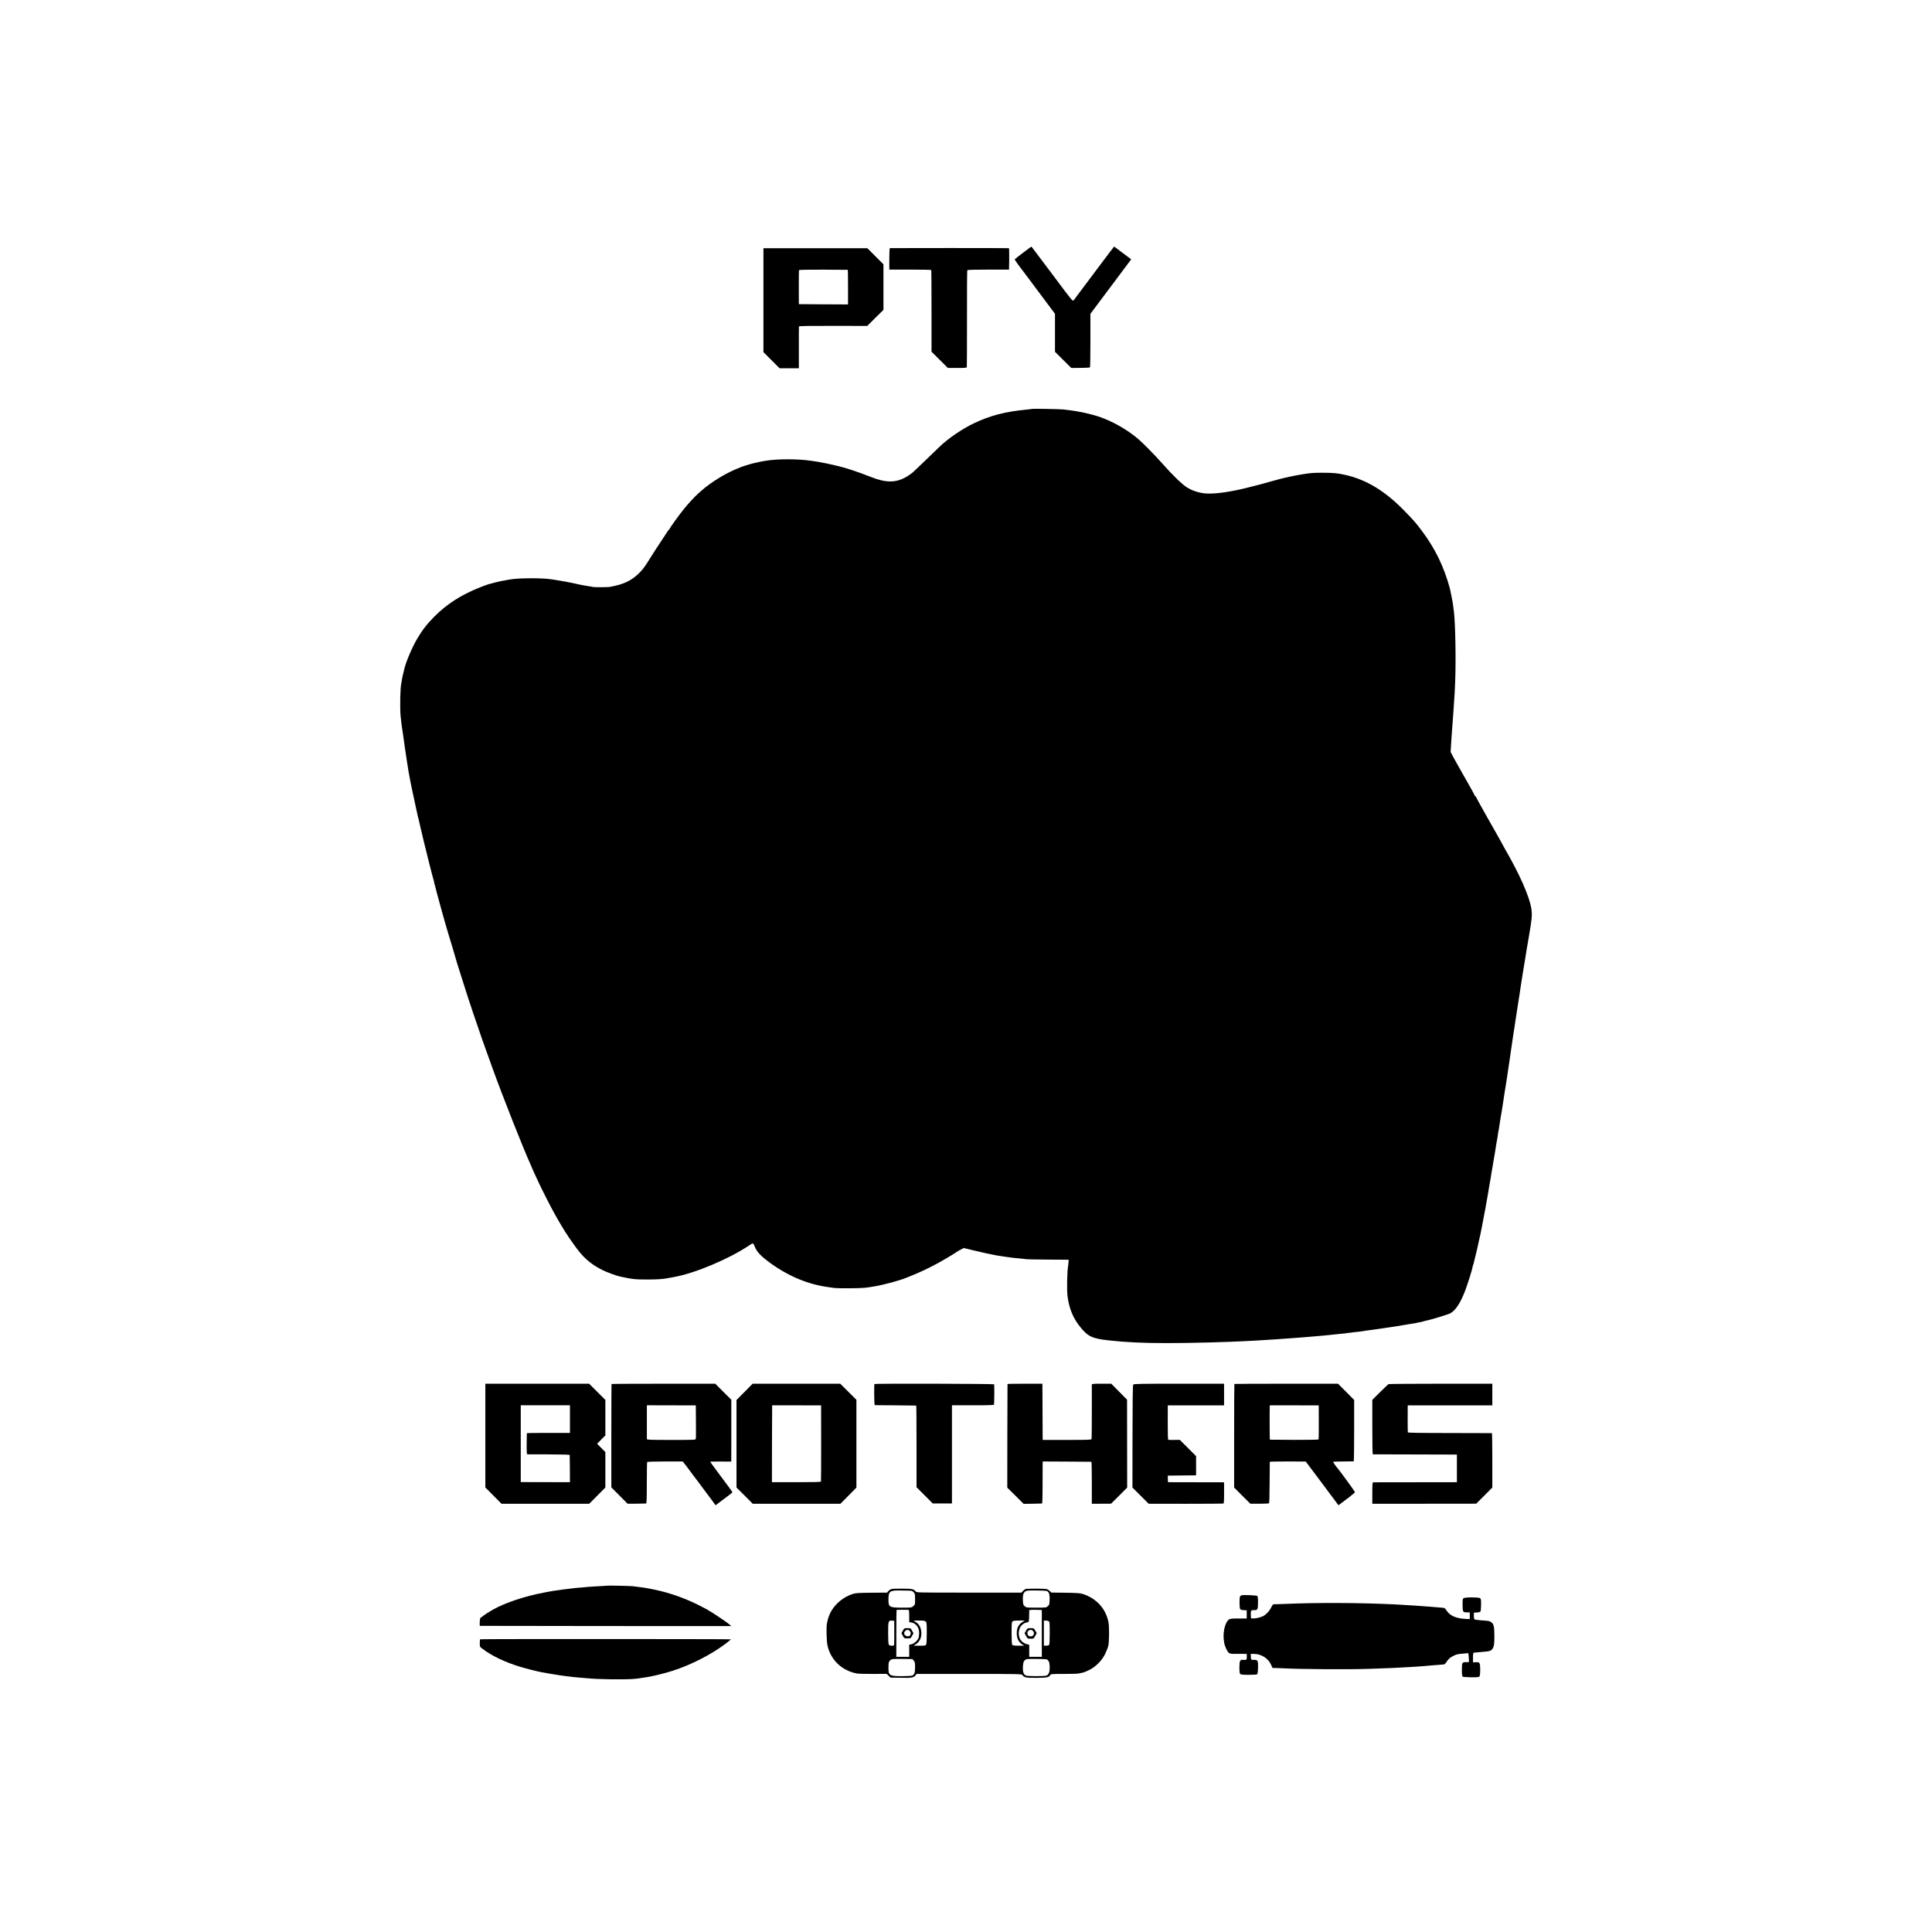 <?xml version="1.0" standalone="no"?>
<!DOCTYPE svg PUBLIC "-//W3C//DTD SVG 20010904//EN"
 "http://www.w3.org/TR/2001/REC-SVG-20010904/DTD/svg10.dtd">
<svg version="1.0" xmlns="http://www.w3.org/2000/svg"
 width="3300pt" height="3300pt" viewBox="0 0 3300 3300"
 preserveAspectRatio="xMidYMid meet">
<g transform="translate(0,3300) scale(0.1,-0.1)"
fill="#000000" stroke="none">
<path d="M17475 28683 c-77 -57 -141 -109 -143 -113 -2 -7 78 -119 161 -225 4
-5 124 -166 267 -357 l260 -348 0 -324 0 -325 139 -138 139 -138 156 1 c86 1
160 5 164 8 4 4 7 212 7 462 l0 454 349 466 348 465 -23 17 c-13 9 -79 58
-146 109 l-122 92 -34 -42 c-19 -23 -108 -141 -198 -262 -90 -121 -168 -224
-172 -230 -5 -5 -67 -89 -139 -185 -72 -96 -138 -185 -148 -198 -18 -22 -19
-21 -351 424 -184 246 -343 457 -354 470 l-20 22 -140 -105z"/>
<path d="M15200 28762 c-6 -2 -10 -73 -10 -185 l0 -182 356 0 c196 0 358 -3
361 -8 2 -4 4 -319 4 -700 l0 -694 140 -139 139 -139 160 0 c135 0 161 2 164
15 2 8 3 381 3 828 -1 448 1 819 5 825 5 9 104 12 360 12 l353 0 3 183 c1 100
-1 182 -5 183 -26 3 -2025 3 -2033 1z"/>
<path d="M13040 27872 l0 -887 138 -138 137 -137 165 0 165 0 0 353 c-1 193 0
357 2 362 2 7 205 10 584 9 l582 -1 138 137 139 137 0 389 0 389 -138 138
-137 137 -888 0 -887 0 0 -888z m1440 519 c3 0 5 -134 5 -296 l0 -295 -420 2
-420 3 -1 285 c0 157 1 290 3 295 2 7 147 10 416 9 226 -1 414 -2 417 -3z"/>
<path d="M17629 26016 c-2 -2 -35 -6 -74 -10 -383 -36 -636 -101 -922 -237
-197 -94 -444 -263 -584 -399 -164 -159 -432 -417 -459 -440 -19 -17 -64 -48
-100 -70 -184 -110 -354 -111 -620 -5 -213 85 -442 160 -580 190 -8 2 -53 12
-100 23 -47 11 -103 23 -125 26 -22 4 -47 8 -55 11 -15 4 -36 7 -165 26 -224
32 -571 32 -765 -1 -30 -5 -67 -11 -83 -14 -15 -3 -35 -7 -45 -10 -9 -3 -29
-7 -43 -10 -44 -7 -177 -46 -247 -72 -235 -87 -507 -250 -688 -411 -18 -15
-42 -37 -55 -49 -48 -42 -167 -171 -230 -249 -82 -100 -249 -331 -249 -344 0
-5 -4 -11 -9 -13 -4 -1 -20 -21 -34 -43 -116 -176 -153 -232 -207 -315 -33
-52 -66 -104 -73 -115 -96 -154 -127 -197 -175 -248 -143 -150 -276 -217 -527
-262 -36 -6 -267 -7 -286 -1 -8 3 -32 7 -54 10 -22 3 -50 7 -61 10 -12 2 -39
7 -60 10 -21 4 -68 13 -104 22 -89 21 -304 61 -365 69 -27 4 -61 9 -75 11
-149 23 -544 22 -689 -2 -25 -5 -121 -21 -171 -31 -14 -2 -59 -13 -100 -24
-41 -11 -88 -24 -105 -28 -16 -4 -84 -29 -150 -55 -321 -128 -567 -286 -780
-502 -125 -126 -202 -226 -292 -379 -85 -144 -193 -400 -218 -515 -2 -8 -10
-42 -18 -75 -9 -33 -19 -80 -22 -105 -3 -25 -8 -52 -10 -60 -19 -74 -26 -411
-12 -565 8 -87 27 -233 42 -315 2 -14 7 -47 10 -75 3 -27 12 -90 20 -140 7
-49 16 -110 20 -135 3 -25 10 -70 15 -100 5 -30 12 -75 16 -100 3 -25 8 -54
10 -65 8 -56 57 -307 71 -364 8 -37 17 -77 20 -91 2 -14 17 -83 33 -155 16
-71 31 -141 34 -155 2 -14 7 -32 10 -40 3 -8 7 -26 10 -40 2 -14 16 -74 31
-135 14 -60 35 -150 47 -200 45 -192 167 -671 177 -697 6 -16 8 -28 6 -28 -2
0 0 -11 5 -25 5 -14 12 -36 14 -48 15 -69 162 -602 206 -747 42 -134 161 -536
165 -555 3 -11 46 -146 95 -300 50 -154 92 -287 94 -295 3 -8 41 -123 85 -255
114 -340 186 -546 333 -950 181 -501 532 -1387 649 -1643 16 -35 29 -65 29
-68 0 -2 16 -39 36 -81 20 -43 49 -107 66 -143 58 -127 235 -475 288 -565 10
-16 26 -46 37 -65 10 -19 44 -78 76 -130 32 -52 63 -104 70 -115 7 -11 15 -22
18 -25 3 -3 12 -16 19 -29 7 -14 17 -30 22 -35 5 -6 40 -55 77 -109 151 -218
276 -331 486 -438 72 -37 239 -99 305 -113 205 -45 259 -51 465 -51 150 0 268
7 330 19 23 4 89 16 125 23 364 65 938 307 1292 544 61 42 64 41 88 -21 36
-93 111 -171 276 -290 312 -224 646 -361 989 -406 22 -3 67 -9 100 -14 64 -8
436 -6 520 4 47 5 63 8 151 22 167 27 444 102 569 154 11 5 76 32 145 60 165
68 370 173 544 278 78 46 148 90 156 97 8 7 39 25 68 40 l54 28 151 -37 c159
-38 307 -71 367 -81 19 -3 42 -8 50 -10 8 -2 35 -6 60 -9 25 -3 54 -7 65 -10
12 -2 48 -7 80 -11 33 -4 67 -9 75 -10 8 -2 56 -6 105 -10 50 -4 99 -10 110
-13 11 -2 180 -6 375 -7 l354 -2 -3 -43 c-1 -24 -5 -53 -7 -64 -16 -83 -23
-402 -11 -506 24 -209 95 -385 219 -537 132 -163 205 -197 490 -228 291 -32
580 -46 988 -46 380 -1 1052 17 1390 36 47 3 128 7 180 10 104 6 222 13 315
20 113 8 240 17 280 20 22 2 81 6 130 10 50 3 106 8 125 10 19 2 71 6 115 10
44 3 96 8 115 10 19 3 67 7 105 10 39 3 81 8 95 10 14 2 57 7 96 10 39 3 80 7
90 9 10 2 48 7 84 11 36 4 72 9 80 10 8 2 46 6 84 9 38 4 72 9 75 10 3 2 31 7
62 10 31 4 65 8 75 10 23 4 95 14 149 21 22 3 49 7 61 9 12 2 45 7 74 11 29 4
62 9 74 11 11 2 38 6 61 9 22 3 76 12 120 20 44 8 98 17 120 20 77 11 110 17
115 20 3 2 25 6 50 10 25 4 48 9 52 12 5 2 20 6 33 9 82 15 398 110 438 132
91 49 179 186 259 402 45 122 112 337 122 392 2 15 7 31 10 36 3 5 7 19 10 33
2 13 16 69 30 124 14 55 27 111 30 125 3 14 14 68 26 120 12 52 24 104 26 115
6 25 23 112 29 145 2 14 9 50 15 80 28 139 49 256 81 440 10 63 21 129 24 145
3 17 10 57 16 90 6 33 13 72 15 88 7 47 12 80 28 167 8 47 17 99 19 115 3 17
12 71 21 120 8 50 18 110 21 135 4 25 10 63 15 85 5 22 12 65 15 95 4 30 8 58
10 61 2 3 6 25 9 50 3 24 8 55 11 69 3 14 8 45 11 70 3 25 7 52 9 60 3 8 16
88 30 178 13 89 27 175 29 190 2 15 8 47 11 72 4 25 9 52 10 60 2 8 8 51 15
95 7 44 14 87 15 96 2 9 6 40 10 69 4 29 9 62 11 74 2 11 6 38 9 61 3 22 8 51
10 65 2 14 7 45 10 70 3 25 8 56 10 70 2 14 7 45 10 70 3 25 10 70 15 100 5
30 12 78 15 105 4 28 8 57 10 65 2 8 7 35 10 60 3 25 12 86 20 135 7 50 16
108 20 130 10 72 41 265 50 320 2 11 6 41 10 66 3 26 8 58 10 70 3 13 8 44 11
69 3 25 8 54 10 65 5 23 21 123 29 180 4 22 8 51 11 65 2 14 11 66 19 115 9
50 17 104 19 120 3 17 21 125 41 240 53 309 58 367 42 473 -33 211 -200 589
-454 1027 -12 22 -26 47 -30 55 -4 8 -22 42 -41 75 -19 33 -47 83 -62 110 -15
28 -103 182 -194 343 -91 161 -166 297 -166 302 0 6 -4 10 -10 10 -5 0 -10 4
-10 9 0 5 -24 51 -53 103 -55 97 -213 376 -262 463 -16 28 -44 79 -63 115
l-34 65 7 120 c3 66 8 136 10 155 2 19 6 80 10 135 3 55 8 116 10 135 2 19 6
80 10 135 3 55 8 129 11 165 11 148 13 193 20 365 14 370 3 981 -22 1190 -5
46 -14 107 -20 150 -5 32 -43 223 -48 240 -103 379 -251 683 -481 990 -102
136 -137 176 -295 338 -334 343 -654 537 -1020 617 -131 29 -190 34 -380 35
-166 0 -201 -3 -365 -30 -110 -18 -256 -49 -375 -80 -65 -17 -97 -26 -180 -49
-52 -15 -102 -29 -110 -31 -8 -2 -85 -22 -170 -44 -344 -90 -623 -132 -795
-120 -116 9 -237 49 -329 109 -83 55 -242 209 -415 405 -132 149 -320 340
-411 418 -184 158 -440 303 -675 382 -139 46 -361 94 -515 110 -30 4 -68 8
-85 11 -34 6 -530 15 -536 10z"/>
<path d="M8290 8479 l0 -886 138 -139 138 -139 750 0 749 0 138 139 137 138 0
303 0 303 -71 71 -70 70 70 72 71 71 0 303 0 303 -138 138 -139 139 -886 0
-887 0 0 -886z m1445 282 l0 -236 -368 0 c-202 0 -368 -2 -368 -5 -1 -3 -2
-85 -3 -182 -1 -152 1 -178 14 -179 8 0 174 -1 368 -1 247 -1 352 -4 353 -12
1 -6 2 -113 3 -237 l1 -226 -420 1 -420 1 0 656 0 656 420 0 420 0 0 -236z"/>
<path d="M10445 9360 c-1 -3 -3 -401 -3 -885 l0 -880 139 -140 139 -140 153 1
c83 1 157 2 163 3 9 1 12 95 12 350 0 193 3 354 6 359 3 5 138 9 306 9 l301 0
22 -27 c12 -14 32 -40 44 -56 12 -16 58 -78 103 -139 45 -60 93 -123 106 -140
13 -16 48 -64 78 -105 31 -41 59 -80 63 -85 4 -6 21 -28 38 -50 16 -22 33 -44
38 -50 4 -5 22 -29 38 -53 l31 -43 32 24 c197 146 256 192 256 199 0 5 -85
122 -190 261 -104 140 -190 256 -190 259 0 3 81 5 180 4 l180 -1 1 165 c0 91
0 329 0 528 l0 364 -137 136 -137 137 -884 0 c-487 0 -886 -2 -888 -5z m1442
-640 c1 -151 1 -284 -2 -295 -4 -20 -12 -20 -420 -20 -362 0 -415 2 -416 15 0
22 -1 498 0 541 l1 36 418 -1 417 -1 2 -275z"/>
<path d="M12718 9226 l-138 -139 0 -747 0 -748 139 -138 138 -139 749 0 749 0
137 138 136 138 0 750 0 750 -138 137 -138 137 -748 0 -749 0 -137 -139z
m1308 -876 c0 -355 -1 -650 -3 -656 -3 -8 -128 -11 -421 -11 l-417 0 1 656 c1
361 2 656 3 657 0 0 189 0 418 0 l418 -1 1 -645z"/>
<path d="M14935 9360 c-2 -3 -3 -85 -3 -182 1 -123 4 -178 12 -179 6 0 166 -2
356 -3 190 -2 347 -3 350 -4 3 -1 5 -315 5 -699 l0 -696 139 -139 138 -138
164 0 164 0 0 838 0 839 356 0 c245 -1 358 3 362 10 5 9 8 295 3 348 -1 10
-2040 15 -2046 5z"/>
<path d="M17209 9360 c-1 -3 -2 -402 -3 -888 l-1 -882 140 -138 140 -139 153
2 c83 2 156 3 161 4 5 0 9 123 9 284 0 155 1 316 1 358 l1 76 413 -2 c226 -1
415 -3 419 -3 4 -1 7 -149 7 -329 0 -181 0 -342 0 -358 l1 -31 164 1 164 1
138 137 137 138 -1 751 -1 750 -135 137 -135 136 -166 0 c-141 0 -165 -2 -166
-15 0 -8 0 -217 0 -465 0 -247 -2 -457 -4 -465 -4 -13 -60 -15 -420 -15 l-415
0 -1 30 c0 16 -1 232 -2 480 l-2 450 -297 0 c-164 0 -299 -2 -299 -5z"/>
<path d="M19357 9351 c-9 -10 -12 -239 -13 -886 l-1 -873 138 -138 139 -139
632 -1 c348 0 638 2 645 4 8 3 12 54 11 183 l0 179 -27 1 c-14 0 -230 1 -478
1 l-453 1 -1 29 c-1 15 -1 40 -2 56 l-1 27 242 3 242 2 0 164 0 164 -139 139
-139 139 -94 -1 c-51 -1 -97 0 -103 2 -6 2 -10 108 -9 296 l1 292 481 0 480 0
0 185 0 185 -770 0 c-649 0 -772 -2 -781 -14z"/>
<path d="M21084 9361 c-2 -2 -4 -401 -4 -887 l0 -882 138 -139 139 -138 156 0
c85 0 159 4 164 8 4 5 9 165 9 355 1 191 2 350 3 353 0 4 139 6 308 6 l306 -1
280 -373 279 -374 32 24 c17 13 81 61 141 106 61 46 109 88 109 95 -1 10 -285
399 -304 416 -12 10 -70 94 -70 100 0 4 78 7 173 7 94 1 175 2 180 2 4 1 7
237 7 525 l0 524 -138 139 -138 138 -883 0 c-485 0 -884 -2 -887 -4z m1442
-651 c0 -157 -1 -290 -3 -295 -2 -7 -144 -10 -416 -9 -226 1 -414 2 -417 3 -4
1 -5 584 -1 587 0 0 189 0 419 0 l417 -1 1 -285z"/>
<path d="M23716 9358 c-7 -4 -72 -66 -145 -138 l-131 -131 0 -464 c0 -256 3
-465 8 -466 4 0 329 -1 722 -2 l715 -2 0 -236 0 -236 -710 -1 c-390 0 -716 -1
-722 -1 -10 -1 -13 -45 -13 -184 l0 -182 888 0 887 1 138 138 137 138 0 464
c0 255 -3 464 -7 465 -5 0 -328 1 -720 2 -501 0 -713 4 -716 11 -2 6 -3 112
-3 236 l1 225 722 0 723 0 0 185 0 185 -881 0 c-484 0 -886 -3 -893 -7z"/>
<path d="M10358 5915 c-2 -1 -64 -6 -138 -9 -74 -4 -153 -9 -175 -11 -22 -2
-69 -6 -105 -10 -36 -3 -90 -8 -120 -10 -65 -6 -344 -43 -380 -50 -14 -3 -38
-7 -55 -10 -16 -3 -41 -8 -55 -10 -14 -3 -36 -7 -50 -10 -310 -58 -644 -169
-850 -283 -70 -38 -177 -108 -197 -128 -7 -7 -18 -14 -25 -16 -12 -4 -21 -137
-9 -139 3 -1 970 -2 2149 -3 l2144 -1 -39 33 c-48 42 -298 208 -384 255 -402
221 -797 344 -1259 393 -59 6 -446 14 -452 9z"/>
<path d="M15231 5859 c-17 -4 -42 -19 -55 -34 l-24 -28 -263 -2 c-218 -2 -274
-5 -319 -20 -193 -61 -355 -213 -415 -390 -17 -49 -19 -60 -31 -120 -12 -61
-6 -300 10 -370 53 -248 250 -434 506 -480 19 -4 141 -7 270 -7 l235 1 33 -32
33 -32 176 -3 c187 -4 219 2 251 43 l18 23 897 0 c863 0 898 -1 910 -19 31
-43 63 -49 242 -48 178 1 213 8 236 51 8 14 34 16 227 16 120 0 232 3 248 6
16 3 39 8 52 11 45 8 68 17 142 53 108 54 212 160 267 272 23 47 47 110 54
140 16 73 18 319 3 400 -44 234 -212 416 -449 487 -37 11 -113 16 -288 18
l-239 3 -27 26 c-15 15 -41 30 -57 34 -23 7 -266 9 -347 3 -10 0 -33 -15 -50
-33 l-32 -31 -894 0 c-885 0 -894 0 -910 20 -34 41 -59 47 -222 48 -86 0 -170
-2 -188 -6z m292 -28 c49 -1 62 -5 82 -27 23 -25 25 -35 25 -120 0 -91 0 -93
-31 -118 -30 -26 -32 -26 -197 -26 -219 1 -230 9 -226 163 3 119 30 135 219
130 39 -1 96 -2 128 -2z m2352 -5 c41 -10 57 -57 53 -153 -3 -78 -5 -87 -31
-109 -27 -23 -33 -24 -197 -24 -164 0 -170 1 -197 24 -25 21 -28 32 -31 99 -6
120 17 162 93 169 51 5 285 0 310 -6z m-2352 -325 c4 0 7 -48 7 -105 l0 -103
35 -6 c81 -13 135 -86 135 -182 0 -31 -6 -70 -14 -88 -18 -44 -78 -95 -121
-103 l-35 -6 0 -104 0 -104 -110 0 -110 0 0 398 c0 219 2 401 4 403 4 4 185 4
209 0z m2247 0 l25 -1 0 -400 0 -400 -107 0 -108 0 0 103 0 103 -46 12 c-57
15 -108 64 -123 117 -34 122 24 232 132 254 35 8 34 4 36 148 l1 62 38 3 c20
2 57 2 82 1 25 -1 56 -2 70 -2z m-2495 -386 c0 -110 -1 -206 -3 -212 -7 -22
-80 -16 -92 6 -6 12 -10 95 -10 200 0 204 4 215 68 209 l36 -3 1 -200z m537
188 c16 -14 18 -34 18 -195 0 -105 -4 -187 -10 -199 -10 -17 -22 -19 -113 -19
l-102 0 30 19 c74 45 110 122 102 216 -8 86 -44 144 -112 179 -29 15 -27 16
69 16 79 0 103 -3 118 -17z m1660 -3 c-74 -45 -106 -106 -105 -200 1 -87 34
-152 98 -191 l30 -19 -96 0 c-72 0 -100 4 -108 14 -9 10 -12 72 -12 202 0 168
2 190 17 201 12 9 51 13 113 13 l96 0 -33 -20z m439 10 c18 -10 19 -23 19
-203 0 -137 -3 -196 -12 -205 -7 -7 -29 -12 -50 -12 l-38 0 0 215 0 215 31 0
c17 0 39 -5 50 -10z m-2304 -674 c20 -24 23 -38 23 -111 0 -94 -11 -128 -47
-144 -14 -7 -87 -11 -179 -11 -219 0 -232 9 -228 168 1 60 5 77 24 97 28 30
31 30 224 29 l160 -2 23 -26z m2271 20 c35 -12 52 -56 52 -136 0 -81 -18 -126
-56 -140 -14 -6 -92 -10 -174 -10 -82 0 -160 4 -174 10 -42 15 -58 62 -54 150
3 80 19 113 60 129 24 9 318 6 346 -3z"/>
<path d="M15421 5146 l-24 -43 24 -44 c24 -44 25 -44 79 -44 54 0 55 0 79 44
l24 44 -24 43 c-23 44 -24 44 -79 44 -55 0 -56 0 -79 -44z m124 -12 c14 -22
15 -30 4 -55 -10 -26 -16 -30 -48 -27 -26 2 -39 10 -50 29 -12 22 -12 28 4 52
23 36 66 37 90 1z"/>
<path d="M17525 5146 l-25 -43 26 -47 c26 -46 26 -46 78 -46 53 0 53 0 79 48
l25 47 -25 43 c-24 41 -26 42 -79 42 -52 0 -54 -1 -79 -44z m126 -14 c14 -25
14 -32 2 -55 -11 -21 -21 -27 -48 -27 -27 0 -37 6 -49 27 -34 66 58 119 95 55z"/>
<path d="M21212 5752 c-12 -2 -26 -11 -31 -20 -13 -25 -12 -197 2 -216 8 -11
30 -17 62 -19 l50 -2 0 -70 0 -70 -140 0 c-109 0 -145 -3 -161 -15 -75 -54
-115 -241 -84 -400 13 -69 55 -156 84 -175 15 -10 46 -15 87 -14 35 0 98 1
140 0 l75 -1 0 -50 c0 -54 -3 -56 -72 -51 -43 4 -54 -23 -54 -129 0 -72 4
-102 14 -113 11 -11 46 -14 144 -14 71 0 136 3 143 8 10 6 14 39 17 115 3 121
-4 135 -70 132 -47 -2 -52 3 -53 58 l-1 44 58 0 c121 0 243 -78 289 -185 l24
-55 60 -1 c33 -1 83 -3 110 -4 288 -17 1117 -22 1480 -10 265 8 573 22 685 30
19 2 85 6 145 9 61 4 124 9 140 11 17 2 73 7 125 11 52 3 104 8 115 9 11 1 35
3 52 4 27 1 38 9 58 40 32 52 61 78 115 105 56 29 76 34 170 41 41 4 80 8 85
8 6 1 11 -31 13 -75 l3 -78 -41 0 c-76 0 -80 -6 -80 -129 0 -75 4 -112 13
-119 6 -5 71 -10 143 -11 107 -1 134 2 144 14 8 10 13 50 13 117 0 118 -9 132
-80 126 l-43 -3 0 82 c0 59 4 83 13 84 20 2 57 6 151 14 124 10 141 15 166 49
30 41 36 83 35 231 -1 163 -11 199 -60 231 -26 17 -35 19 -180 29 -49 4 -95
11 -100 15 -6 5 -11 33 -10 62 l0 53 52 3 c38 2 55 8 62 20 4 9 9 61 9 114 1
84 -2 100 -18 111 -25 17 -261 17 -283 -2 -12 -10 -16 -33 -15 -109 1 -125 5
-132 71 -132 l52 0 0 -57 0 -58 -75 3 c-154 7 -265 55 -317 138 -15 24 -35 46
-43 48 -8 3 -55 8 -105 11 -49 4 -108 9 -130 11 -115 10 -415 30 -590 39 -585
30 -1355 33 -1900 9 -82 -3 -162 -6 -177 -5 -23 1 -31 -6 -53 -52 -23 -47 -56
-88 -105 -129 -47 -41 -176 -72 -240 -59 -3 1 -5 30 -5 66 0 71 3 75 64 73 51
-2 59 18 59 132 0 72 -3 102 -13 110 -13 11 -208 20 -263 12z"/>
<path d="M8201 5000 c-3 -3 -6 -33 -6 -67 0 -61 0 -62 45 -95 160 -122 387
-230 650 -310 88 -27 298 -80 366 -92 65 -13 262 -45 304 -51 25 -3 56 -8 70
-10 14 -3 50 -7 80 -10 30 -3 66 -8 80 -10 14 -2 63 -7 110 -10 47 -4 101 -8
120 -10 180 -20 645 -26 810 -12 52 5 97 10 100 12 3 1 28 5 55 9 58 7 100 14
135 22 14 3 36 8 50 11 56 10 230 56 320 85 308 98 650 273 897 457 55 42 99
78 97 80 -6 6 -4275 7 -4283 1z"/>
</g>
</svg>
